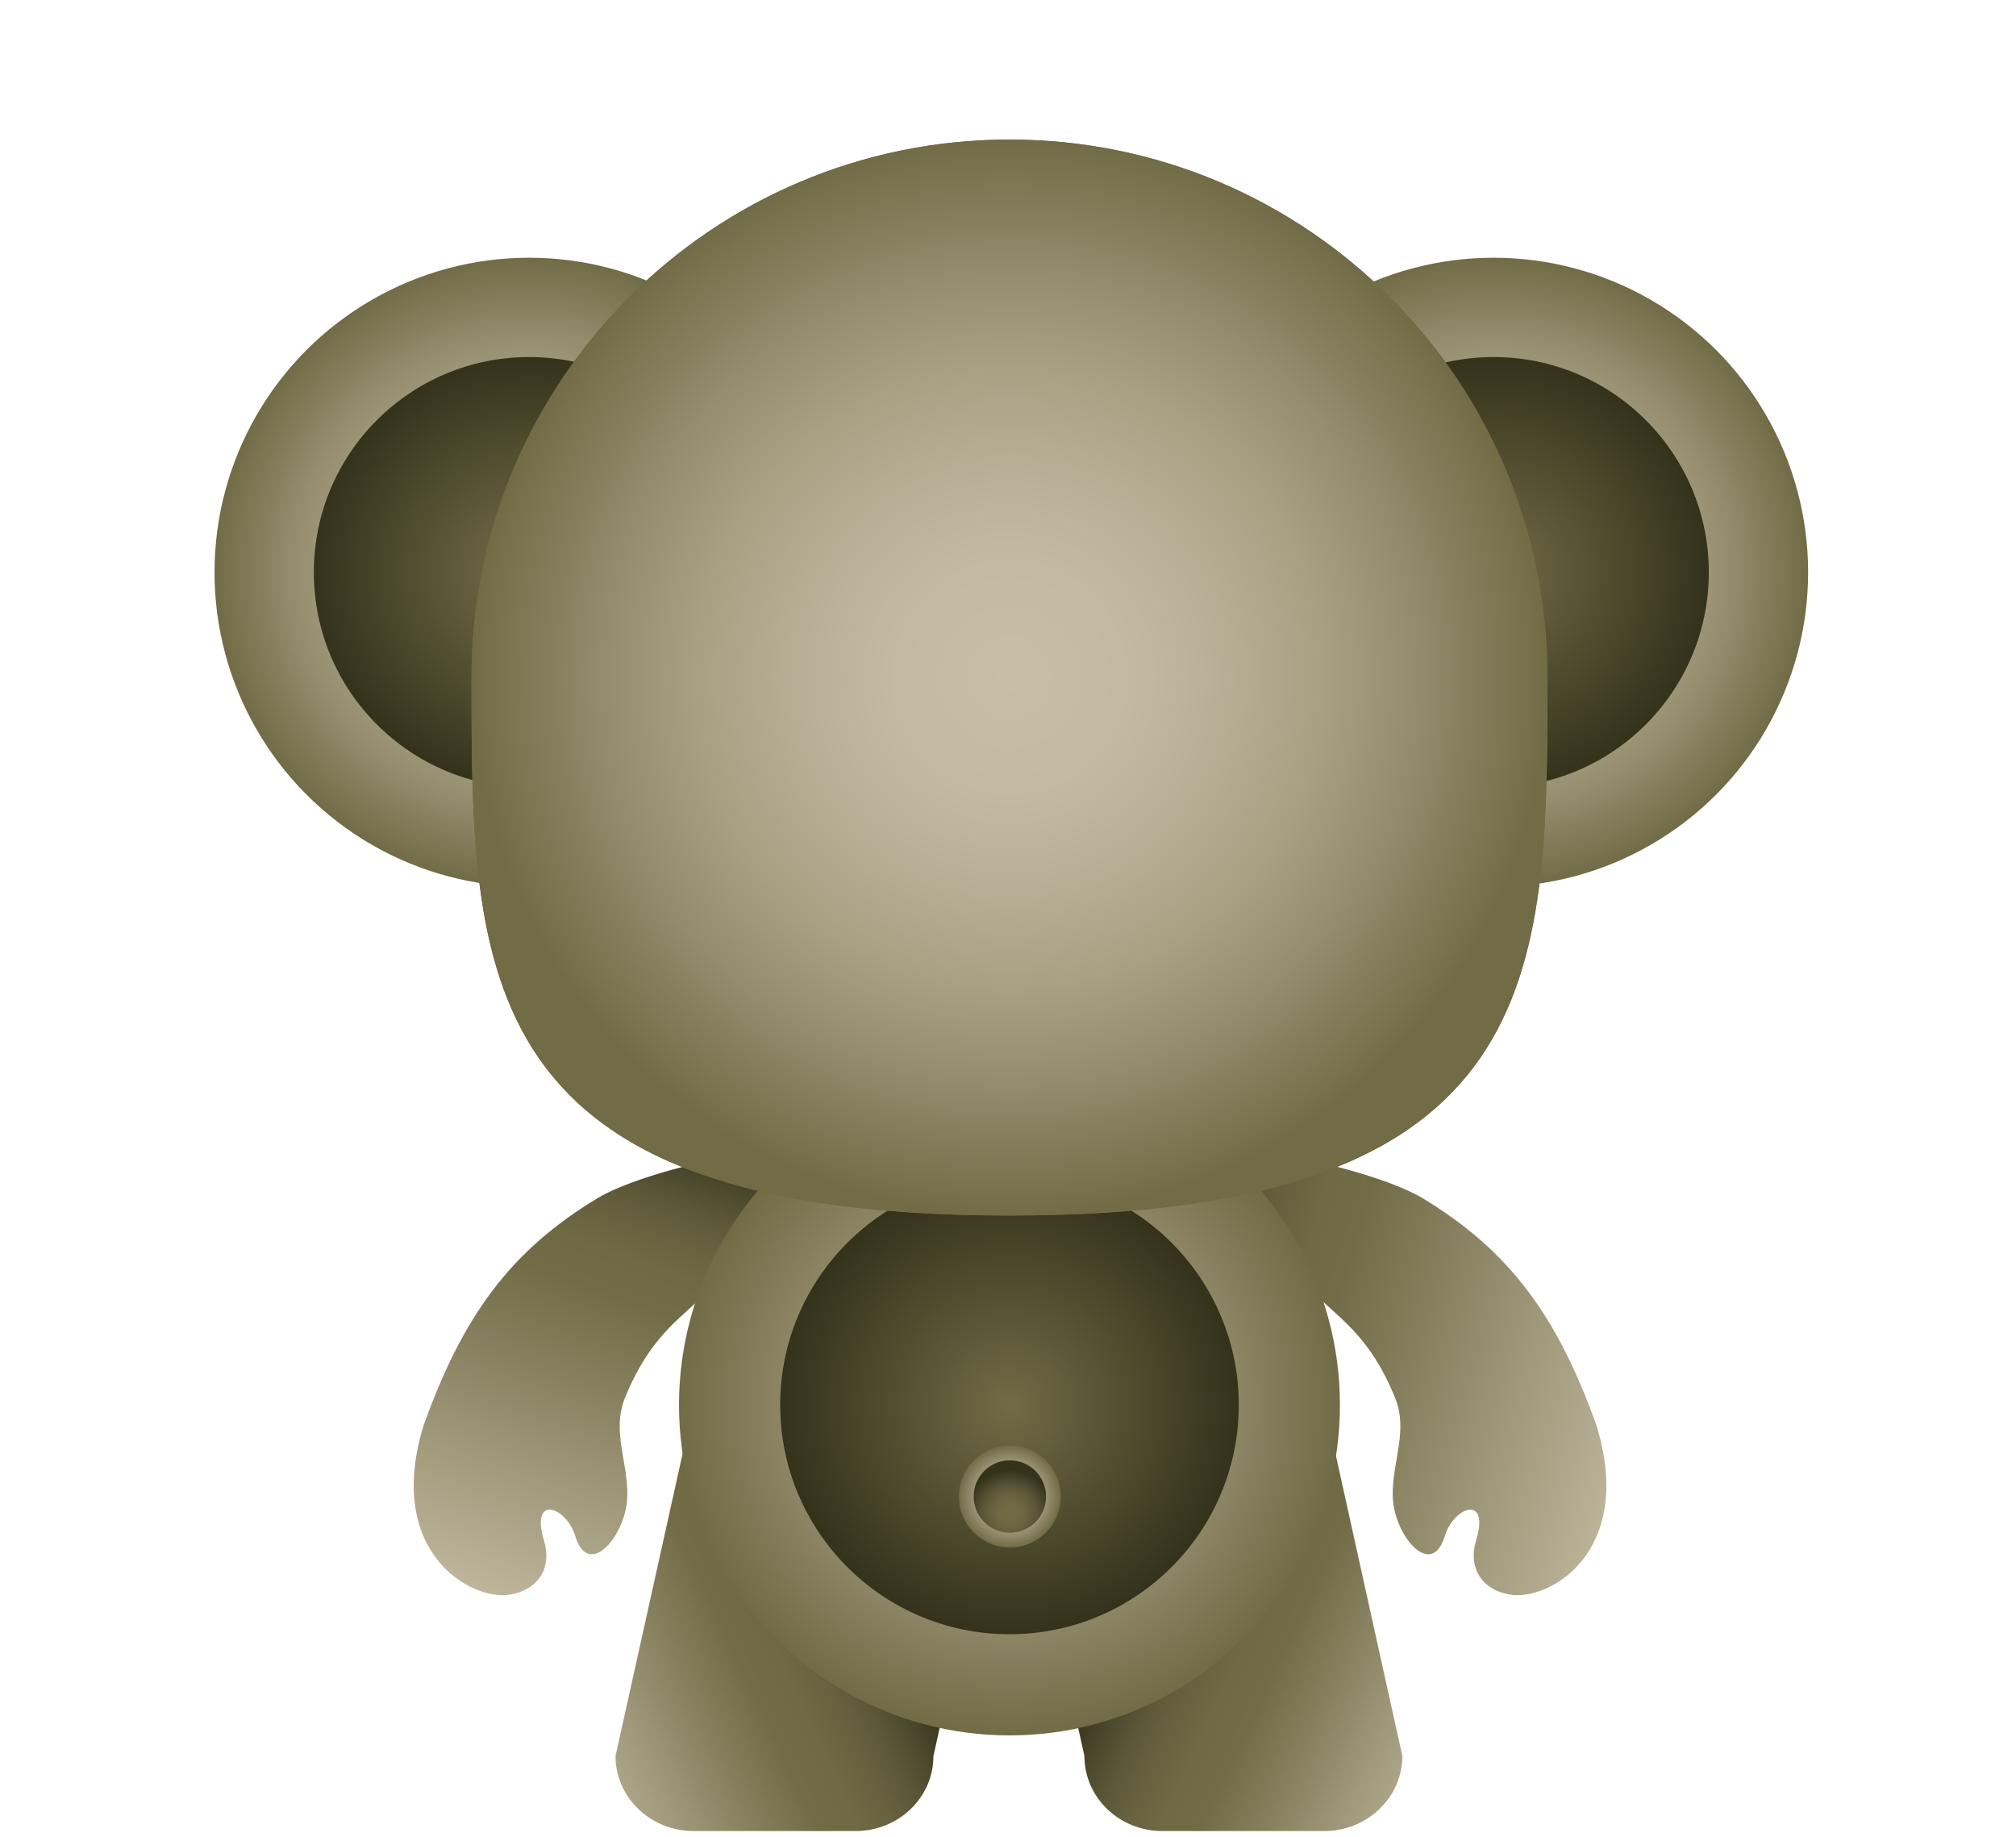 <svg xmlns="http://www.w3.org/2000/svg" viewBox="0 0 546 497.5" enable-background="new 0 0 546 497.5"><g><radialGradient id="a" cx="404.484" cy="154.977" r="85.21" gradientUnits="userSpaceOnUse"><stop offset="0" stop-color="#C7BEA6"/><stop offset=".211" stop-color="#C2BAA2"/><stop offset=".4" stop-color="#B7AF95"/><stop offset=".579" stop-color="#A8A083"/><stop offset=".754" stop-color="#948C6D"/><stop offset=".923" stop-color="#7C7653"/><stop offset="1" stop-color="#716B46"/></radialGradient><circle fill-rule="evenodd" clip-rule="evenodd" fill="url(#a)" cx="404.5" cy="155" r="85.2"/><radialGradient id="b" cx="404.483" cy="154.976" r="58.308" gradientUnits="userSpaceOnUse"><stop offset="0" stop-color="#716B46"/><stop offset="1" stop-color="#34321B"/></radialGradient><path fill-rule="evenodd" clip-rule="evenodd" fill="url(#b)" d="M462.8 155c0 32.2-26.1 58.3-58.3 58.3-32.2 0-58.3-26.1-58.3-58.3 0-32.2 26.1-58.3 58.3-58.3 32.2 0 58.3 26.1 58.3 58.3z"/><radialGradient id="c" cx="143.312" cy="154.977" r="85.21" gradientUnits="userSpaceOnUse"><stop offset="0" stop-color="#C7BEA6"/><stop offset=".211" stop-color="#C2BAA2"/><stop offset=".4" stop-color="#B7AF95"/><stop offset=".579" stop-color="#A8A083"/><stop offset=".754" stop-color="#948C6D"/><stop offset=".923" stop-color="#7C7653"/><stop offset="1" stop-color="#716B46"/></radialGradient><circle fill-rule="evenodd" clip-rule="evenodd" fill="url(#c)" cx="143.3" cy="155" r="85.2"/><radialGradient id="d" cx="143.313" cy="154.976" r="58.308" gradientUnits="userSpaceOnUse"><stop offset="0" stop-color="#716B46"/><stop offset=".195" stop-color="#686240"/><stop offset=".567" stop-color="#504D30"/><stop offset="1" stop-color="#34321B"/></radialGradient><path fill-rule="evenodd" clip-rule="evenodd" fill="url(#d)" d="M201.6 155c0 32.2-26.1 58.3-58.3 58.3-32.2 0-58.3-26.1-58.3-58.3 0-32.2 26.1-58.3 58.3-58.3 32.2 0 58.3 26.1 58.3 58.3z"/><linearGradient id="e" gradientUnits="userSpaceOnUse" x1="1716.828" y1="968.248" x2="1716.828" y2="863.462" gradientTransform="matrix(-1.063 -.381 -.467 1.306 2430.163 -160.664)"><stop offset="0" stop-color="#C7BEA6"/><stop offset=".673" stop-color="#716B46"/><stop offset=".743" stop-color="#6F6944"/><stop offset=".806" stop-color="#686240"/><stop offset=".866" stop-color="#5C5838"/><stop offset=".925" stop-color="#4D492E"/><stop offset=".981" stop-color="#3B3821"/><stop offset="1" stop-color="#34321B"/></linearGradient><path fill-rule="evenodd" clip-rule="evenodd" fill="url(#e)" d="M234.4 312.1c-21.3-4.7-60.3 5.1-72.4 12.3-23.8 14.3-36.7 32.1-47.3 61.7-10.5 34.4 12.9 47.4 23.2 45.8 8.3-1.3 11.5-7.7 9.5-14.4-4-12.9 5.9-9.6 8.4-1.5 3.6 12 13.9-.3 14.1-10.8.2-9.4-4.3-17.7-.6-26.7 6.6-16.3 14.8-21.2 20.5-27 32.7-33 109.2-25.2 44.6-39.4z"/><linearGradient id="f" gradientUnits="userSpaceOnUse" x1="453.727" y1="395.103" x2="310.543" y2="350.611"><stop offset="0" stop-color="#C7BEA6"/><stop offset=".673" stop-color="#716B46"/><stop offset=".743" stop-color="#6F6944"/><stop offset=".806" stop-color="#686240"/><stop offset=".866" stop-color="#5C5838"/><stop offset=".925" stop-color="#4D492E"/><stop offset=".981" stop-color="#3B3821"/><stop offset="1" stop-color="#34321B"/></linearGradient><path fill-rule="evenodd" clip-rule="evenodd" fill="url(#f)" d="M312.7 312.1c21.3-4.7 60.3 5.1 72.4 12.3 23.8 14.3 36.7 32.1 47.3 61.7 10.5 34.4-12.9 47.4-23.2 45.8-8.3-1.3-11.5-7.7-9.5-14.4 4-12.9-5.9-9.6-8.4-1.5-3.6 12-13.9-.3-14.1-10.8-.2-9.4 4.3-17.7.6-26.7-6.6-16.3-14.8-21.2-20.5-27-32.6-33-109.1-25.2-44.6-39.4z"/><linearGradient id="g" gradientUnits="userSpaceOnUse" x1="132.253" y1="452.911" x2="229.308" y2="407.619"><stop offset="0" stop-color="#C7BEA6"/><stop offset=".588" stop-color="#716B46"/><stop offset=".677" stop-color="#6F6944"/><stop offset=".756" stop-color="#686240"/><stop offset=".832" stop-color="#5C5838"/><stop offset=".905" stop-color="#4D492E"/><stop offset=".976" stop-color="#3B3821"/><stop offset="1" stop-color="#34321B"/></linearGradient><path fill-rule="evenodd" clip-rule="evenodd" fill="url(#g)" d="M252.8 475.6c0 11.2-9.4 20.3-21.1 20.3h-43.9c-11.6 0-21.1-9.1-21.1-20.3l29.2-131.6c0-11.2 9.4-20.1 21.1-20.1h43.9c11.6 0 21.1 8.9 21.1 20.1l-29.2 131.6z"/><linearGradient id="h" gradientUnits="userSpaceOnUse" x1="1118.503" y1="452.911" x2="1215.557" y2="407.62" gradientTransform="matrix(-1 0 0 1 1532.786 0)"><stop offset="0" stop-color="#C7BEA6"/><stop offset=".588" stop-color="#716B46"/><stop offset=".677" stop-color="#6F6944"/><stop offset=".756" stop-color="#686240"/><stop offset=".832" stop-color="#5C5838"/><stop offset=".905" stop-color="#4D492E"/><stop offset=".976" stop-color="#3B3821"/><stop offset="1" stop-color="#34321B"/></linearGradient><path fill-rule="evenodd" clip-rule="evenodd" fill="url(#h)" d="M293.7 475.6c0 11.2 9.4 20.3 21.1 20.3h43.9c11.6 0 21.1-9.1 21.1-20.3l-29.1-131.6c0-11.2-9.4-20.1-21.1-20.1h-43.9c-11.6 0-21.1 8.9-21.1 20.1l29.1 131.6z"/><radialGradient id="i" cx="273.45" cy="380.493" r="89.481" gradientUnits="userSpaceOnUse"><stop offset="0" stop-color="#C7BEA6"/><stop offset=".173" stop-color="#BAB298"/><stop offset=".486" stop-color="#9F9779"/><stop offset=".901" stop-color="#7A7350"/><stop offset="1" stop-color="#716B46"/></radialGradient><circle fill-rule="evenodd" clip-rule="evenodd" fill="url(#i)" cx="273.4" cy="380.5" r="89.5"/><radialGradient id="j" cx="273.45" cy="380.493" r="62.101" gradientUnits="userSpaceOnUse"><stop offset="0" stop-color="#716B46"/><stop offset="1" stop-color="#34321B"/></radialGradient><circle fill-rule="evenodd" clip-rule="evenodd" fill="url(#j)" cx="273.4" cy="380.5" r="62.1"/><radialGradient id="k" cx="273.45" cy="183.462" r="145.673" gradientUnits="userSpaceOnUse"><stop offset="0" stop-color="#C7BEA6"/><stop offset=".211" stop-color="#C2BAA2"/><stop offset=".4" stop-color="#B7AF95"/><stop offset=".579" stop-color="#A8A083"/><stop offset=".754" stop-color="#948C6D"/><stop offset=".923" stop-color="#7C7653"/><stop offset="1" stop-color="#716B46"/></radialGradient><path fill-rule="evenodd" clip-rule="evenodd" fill="url(#k)" d="M419.1 183.5c0 80.5 0 145.7-145.7 145.7s-145.7-65.2-145.7-145.7 65.3-145.7 145.7-145.7c80.5 0 145.7 65.2 145.7 145.7z"/><radialGradient id="l" cx="273.45" cy="183.462" r="145.673" gradientUnits="userSpaceOnUse"><stop offset="0" stop-color="#C7BEA6"/><stop offset=".211" stop-color="#C2BAA2"/><stop offset=".4" stop-color="#B7AF95"/><stop offset=".579" stop-color="#A8A083"/><stop offset=".754" stop-color="#948C6D"/><stop offset=".923" stop-color="#7C7653"/><stop offset="1" stop-color="#716B46"/></radialGradient><path fill-rule="evenodd" clip-rule="evenodd" fill="url(#l)" d="M419.1 183.5c0 80.5 0 145.7-145.7 145.7s-145.7-65.2-145.7-145.7 65.3-145.7 145.7-145.7c80.5 0 145.7 65.2 145.7 145.7z"/><radialGradient id="m" cx="273.457" cy="405.322" r="13.789" gradientUnits="userSpaceOnUse"><stop offset="0" stop-color="#C7BEA6"/><stop offset=".211" stop-color="#C2BAA2"/><stop offset=".4" stop-color="#B7AF95"/><stop offset=".579" stop-color="#A8A083"/><stop offset=".754" stop-color="#948C6D"/><stop offset=".923" stop-color="#7C7653"/><stop offset="1" stop-color="#716B46"/></radialGradient><circle fill="url(#m)" cx="273.5" cy="405.3" r="13.8"/><radialGradient id="n" cx="273.457" cy="409.805" r="11.665" gradientUnits="userSpaceOnUse"><stop offset="0" stop-color="#716B46"/><stop offset=".216" stop-color="#6F6944"/><stop offset=".408" stop-color="#686240"/><stop offset=".592" stop-color="#5C5838"/><stop offset=".77" stop-color="#4D492E"/><stop offset=".943" stop-color="#3B3821"/><stop offset="1" stop-color="#34321B"/></radialGradient><circle fill="url(#n)" cx="273.5" cy="405.3" r="9.8"/></g></svg>